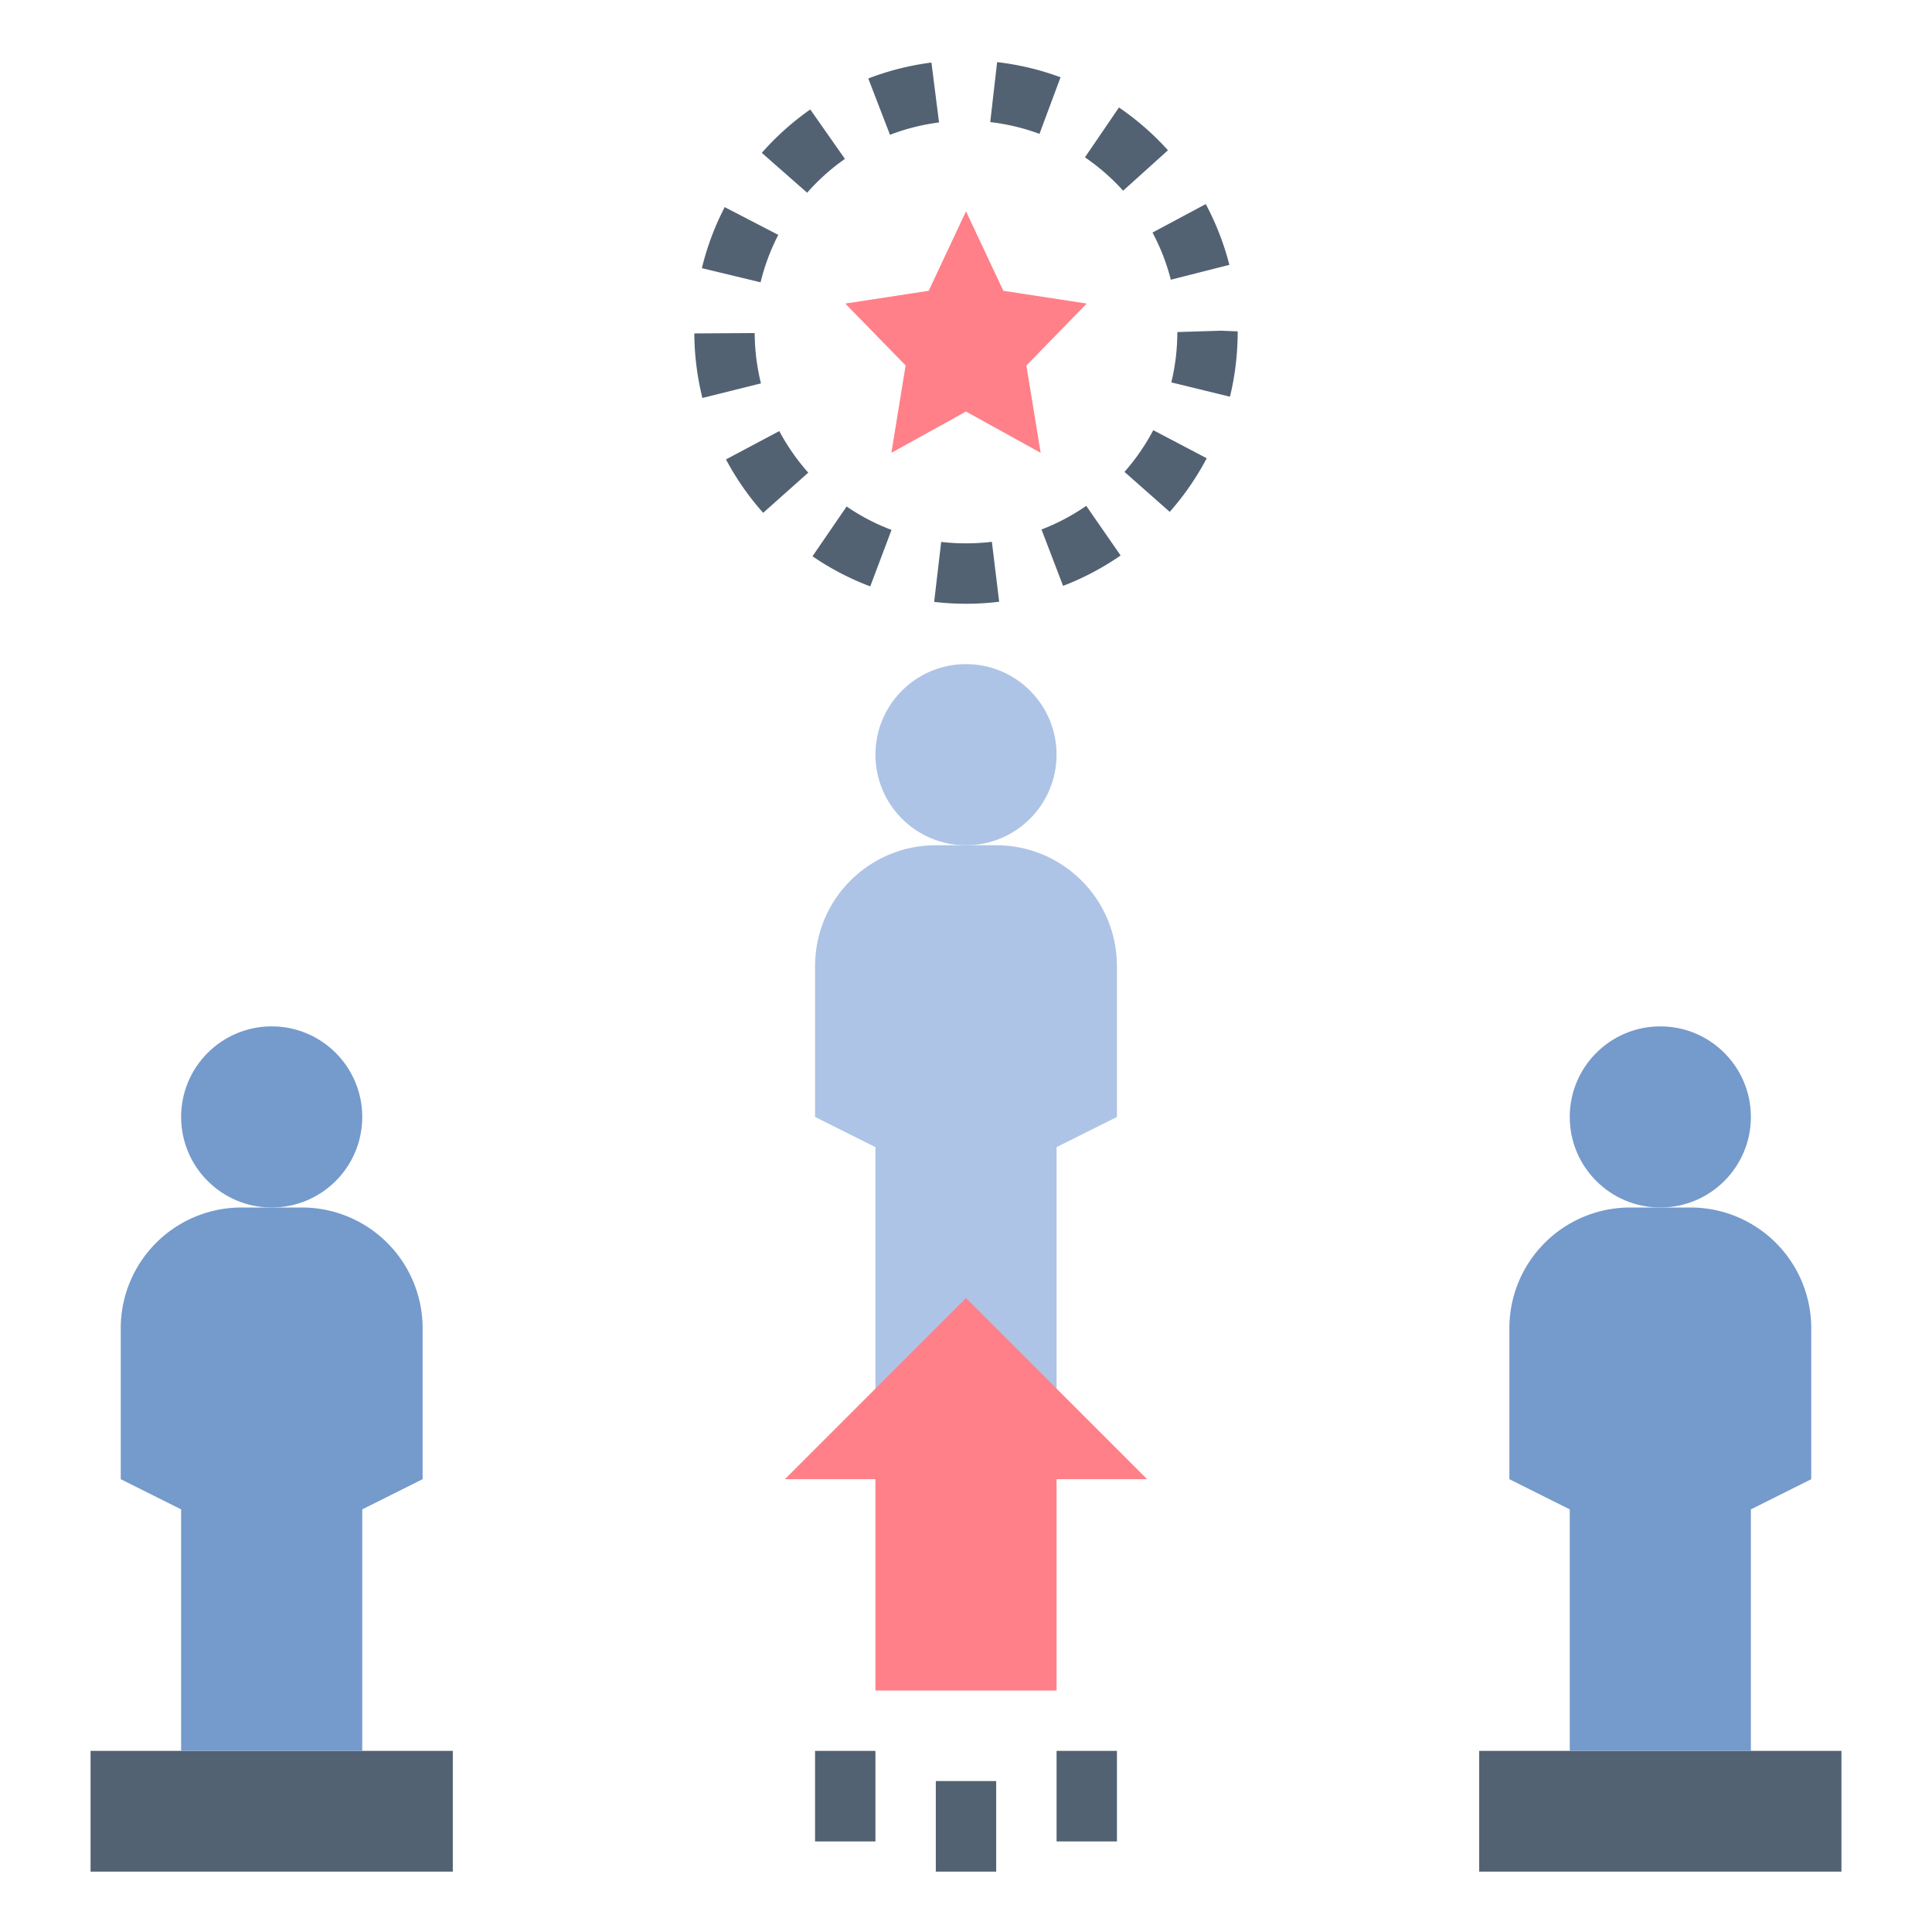 <svg viewBox="0 0 64 64" xmlns="http://www.w3.org/2000/svg"><g><path d="M33 28h-2c-2.21 0-4 1.79-4 4v5l2 1v8h6v-8l2-1v-5c0-2.21-1.79-4-4-4z" fill="#adc4e6"></path><path d="m32 43-6 6h3v7h6v-7h3z" fill="#ff8088"></path><path d="M49 58h12v4H49zM3 58h12v4H3z" fill="#526273"></path><circle cx="55" cy="37" fill="#759acc" r="3"></circle><path d="M56 40h-2a4 4 0 0 0-4 4v5l2 1v8h6v-8l2-1v-5a4 4 0 0 0-4-4z" fill="#759acc"></path><circle cx="9" cy="37" fill="#759acc" r="3"></circle><path d="M10 40H8a4 4 0 0 0-4 4v5l2 1v8h6v-8l2-1v-5a4 4 0 0 0-4-4z" fill="#759acc"></path><circle cx="32" cy="25" fill="#adc4e6" r="3"></circle><path d="M35 58h2v3h-2zM31 59h2v3h-2zM27 58h2v3h-2z" fill="#526273"></path><path d="m32 7 1.237 2.633 2.763.423-2 2.05.473 2.894L32 13.633 29.528 15 30 12.106l-2-2.05 2.764-.423z" fill="#ff8088"></path><path d="M32 20c-.357 0-.709-.021-1.055-.062l.233-1.986c.552.065 1.13.063 1.679-.004l.242 1.985A8.837 8.837 0 0 1 32 20zm-3.172-.575a8.977 8.977 0 0 1-1.913-.998l1.131-1.649a6.97 6.97 0 0 0 1.487.776zm6.388-.017-.715-1.868a6.983 6.983 0 0 0 1.482-.783l1.139 1.644a9.028 9.028 0 0 1-1.906 1.007zm-9.935-2.42a9.053 9.053 0 0 1-1.232-1.769l1.766-.939c.264.495.586.958.96 1.377zm13.468-.032-1.499-1.324c.372-.421.692-.886.953-1.382l1.771.93a9.042 9.042 0 0 1-1.225 1.776zm-15.481-3.772A9.121 9.121 0 0 1 23 11.045l2-.012c.003.565.073 1.126.208 1.667zm17.476-.043-1.943-.474A7.014 7.014 0 0 0 39 11l1.444-.045.556.022c0 .746-.086 1.466-.256 2.164zM25.195 9.352l-1.944-.469a8.928 8.928 0 0 1 .756-2.022l1.775.92a7.015 7.015 0 0 0-.587 1.571zm13.59-.086a6.939 6.939 0 0 0-.607-1.562l1.764-.943c.341.637.604 1.314.782 2.013zM26.738 6.384l-1.502-1.32a9.059 9.059 0 0 1 1.605-1.438l1.148 1.638c-.459.32-.88.698-1.251 1.12zm10.467-.067a7.035 7.035 0 0 0-1.265-1.105l1.127-1.652c.594.405 1.14.882 1.624 1.418zm-7.723-1.851L28.763 2.6a8.993 8.993 0 0 1 2.092-.528l.252 1.984a7.018 7.018 0 0 0-1.625.41zm4.952-.031a6.93 6.93 0 0 0-1.631-.39l.228-1.987a8.99 8.99 0 0 1 2.101.502z" fill="#526273"></path></g></svg>